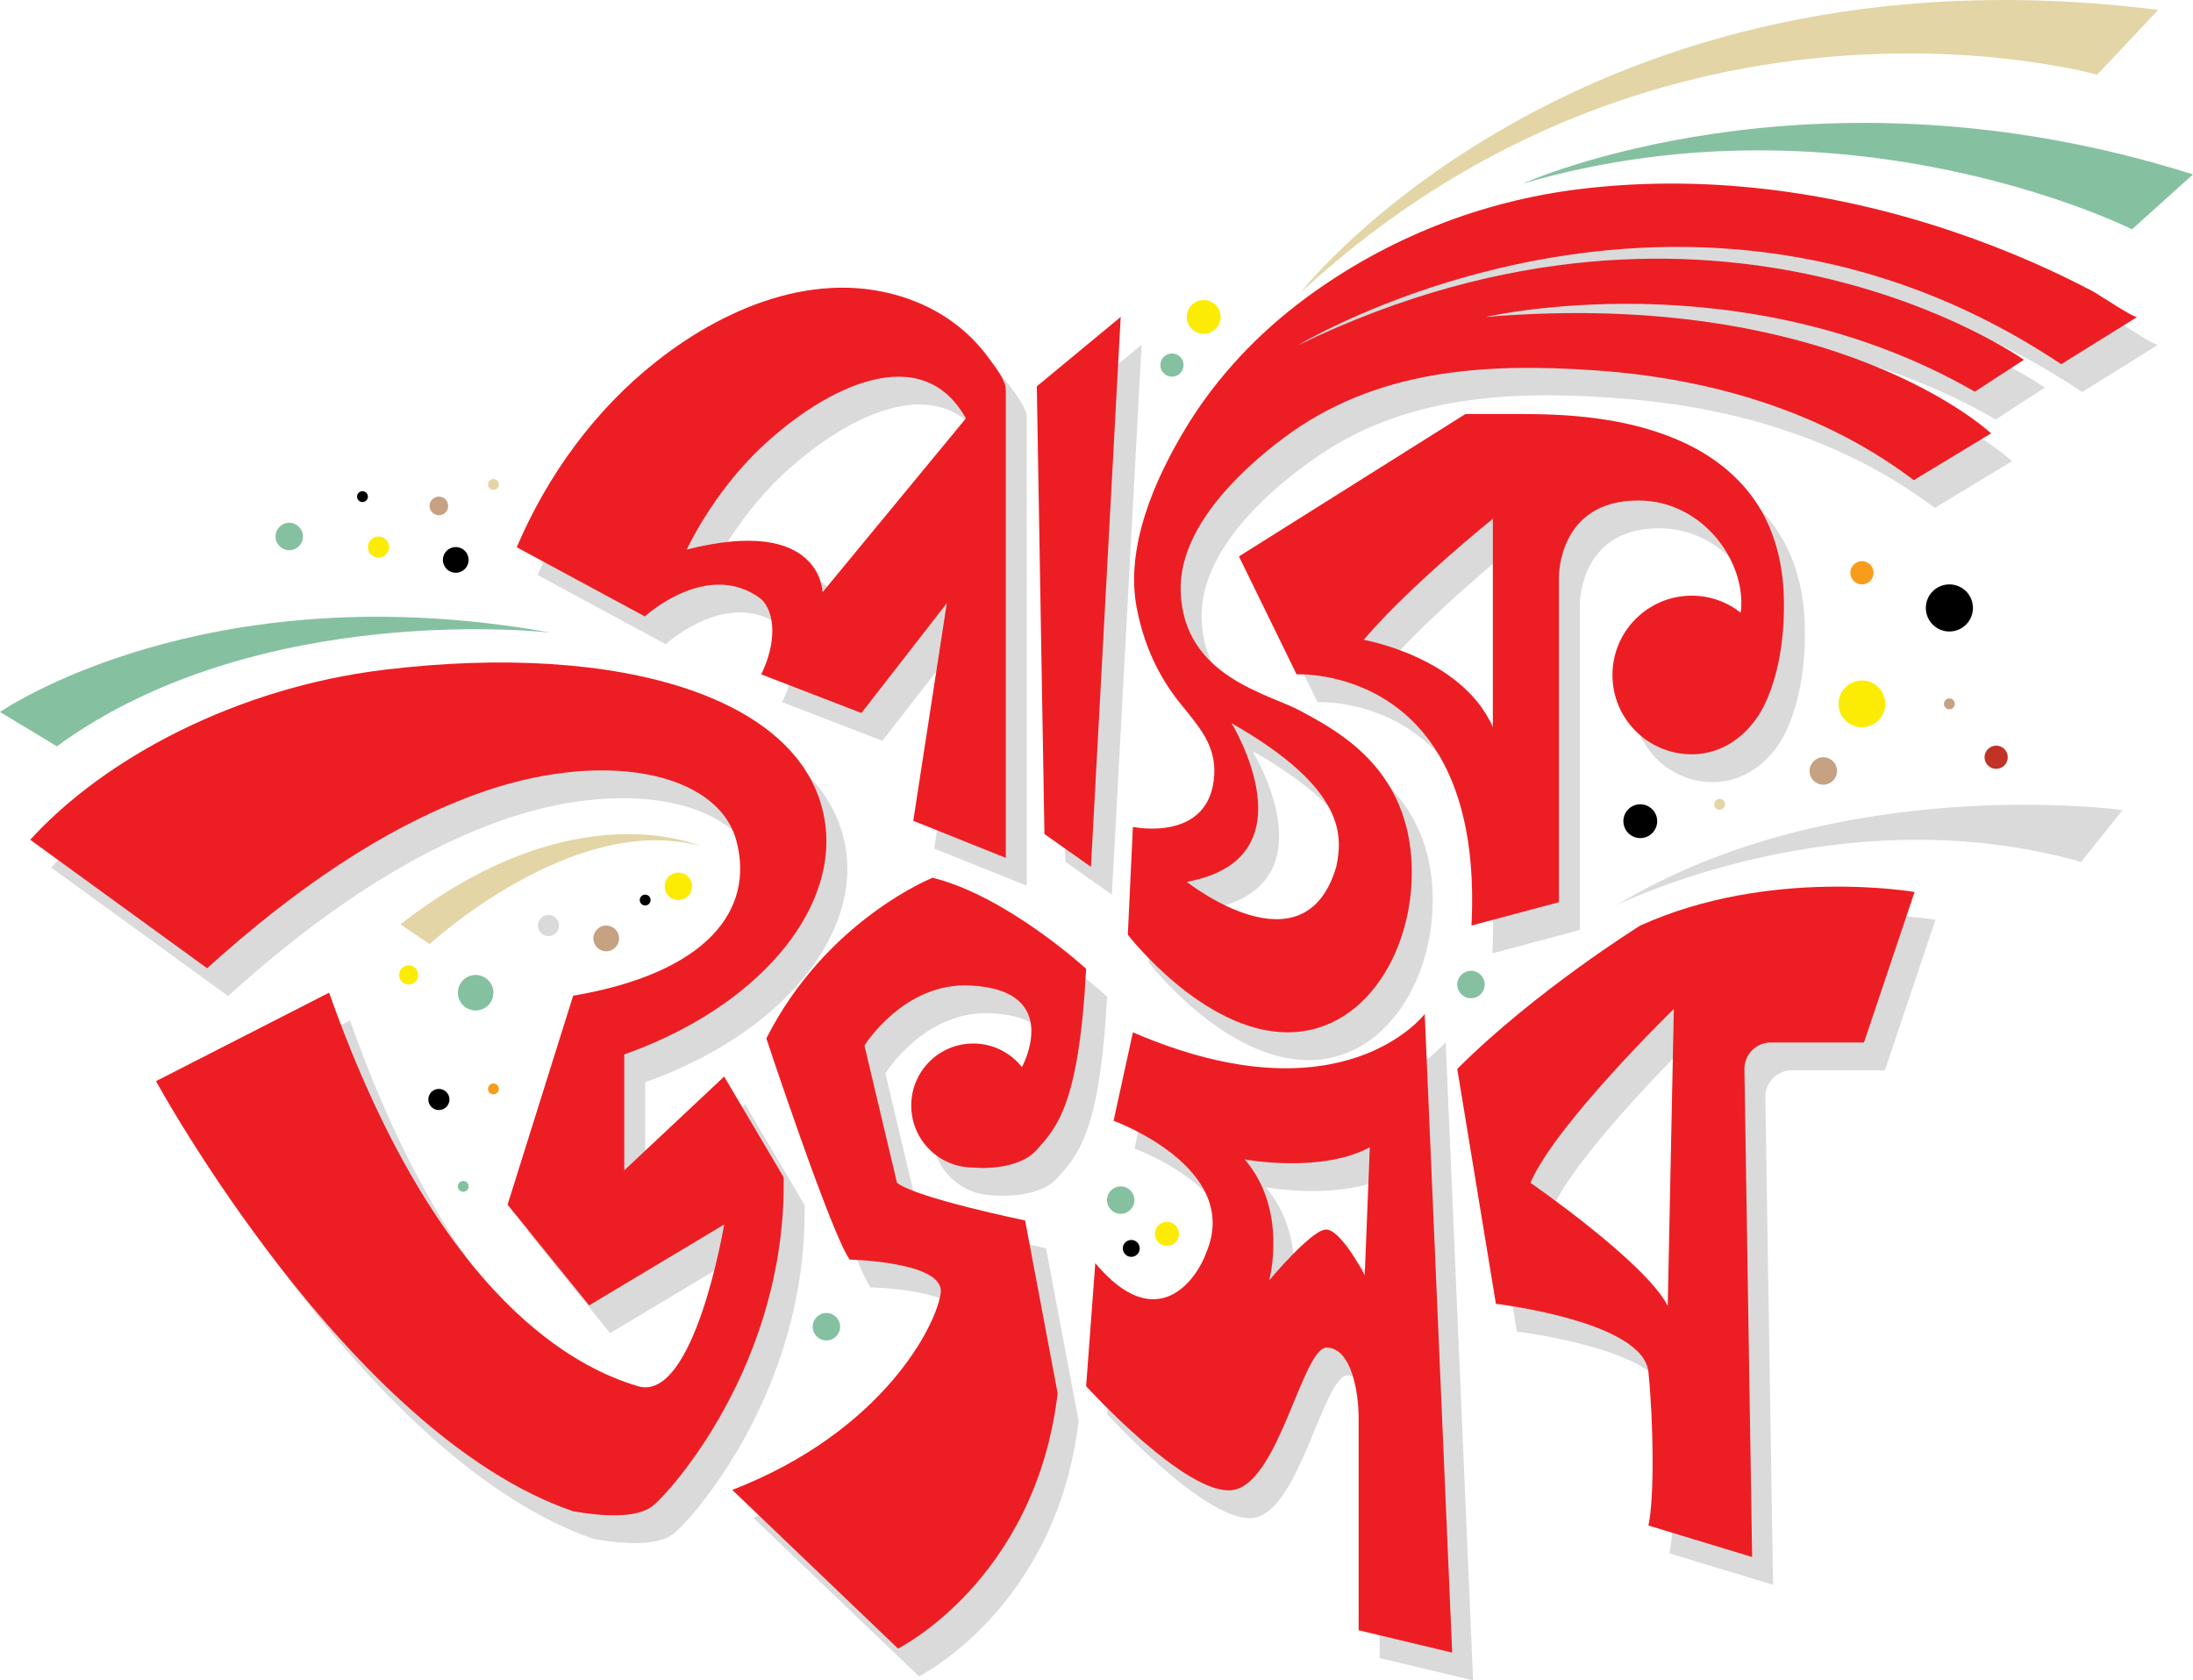 <?xml version="1.0" encoding="utf-8"?>
<!-- Generator: Adobe Illustrator 24.0.1, SVG Export Plug-In . SVG Version: 6.00 Build 0)  -->
<svg version="1.1" id="Layer_1" xmlns="http://www.w3.org/2000/svg" xmlns:xlink="http://www.w3.org/1999/xlink" x="0px" y="0px"
	 viewBox="0 0 512 392.29" enable-background="new 0 0 512 392.29" xml:space="preserve">
<g>
	<g>
		<g>
			<path fill="#E3D5A6" d="M303.57,68.369c0,0,64.808-83.146,200.299-66.054l-14.243,15.134
				C489.626,17.449,389.506-11.038,303.57,68.369z"/>
			<path fill="#85C1A1" d="M355.559,42.85c0,0,67.182-30.386,156.441-2.137l-14.243,12.819
				C497.757,53.532,431.999,20.535,355.559,42.85z"/>
			<path fill="#E3D5A6" d="M163.272,197.451c0,0-29.377-13.175-69.793,18.339l6.818,4.629
				C100.297,220.418,133.647,189.577,163.272,197.451z"/>
		</g>
		<g>
			<path fill="#DBDADA" d="M235.498,89.778c-4.208-5.739-10.044-10.125-16.625-12.795c-21.091-8.558-43.807,0.546-60.678,13.831
				c-14.419,11.356-25.477,26.602-32.668,43.431l29.911,16.143c0,0,14.718-13.531,27.181-4.036c3.205,3.086,3.68,9.97,0,17.567
				l23.383,9.021l19.941-25.638l-7.834,50.802l21.603,8.652c0,0,0-109.222,0-109.306C239.712,95.094,236.773,91.517,235.498,89.778z
				 M196.922,144.75c0,0-0.178-17.982-31.692-9.97c0,0,5.968-13.089,17.389-23.858c15.029-14.171,37.456-25.279,47.775-6.766
				L196.922,144.75z"/>
			<polygon fill="#DBDADA" points="246.952,96.678 248.733,201.19 259.593,208.846 266.537,80.476 			"/>
			<path fill="#DBDADA" d="M486.124,91.515c0,0,17.743-11.037,17.745-11.039c-0.614,0.382-9.306-5.412-10.11-5.839
				c-9.002-4.773-18.367-8.873-27.942-12.354c-29.271-10.641-61.036-15.449-92.073-11.657c-23.184,2.833-45.13,11.525-63.927,25.388
				c-11.133,8.211-20.828,18.441-28.018,30.284c-7.282,11.996-14.261,27.83-11.521,42.092c1.626,8.466,4.985,16.01,10.444,22.659
				c4.103,4.997,8.065,9.48,7.654,16.372c-0.95,15.905-18.991,12.107-18.991,12.107l-1.187,25.164c0,0,17.567,22.79,37.27,22.79
				s31.098-22.315,28.724-42.73c-2.374-20.416-18.279-28.25-25.638-32.285c-7.359-4.036-27.3-7.893-28.012-27.805
				c-0.577-16.123,15.984-30.722,28.06-38.781c21.351-14.248,47.183-14.799,71.894-12.692c25.523,2.176,50.582,9.817,71.205,25.39
				l18.042-10.92c0,0-35.965-34.01-117.984-27.181c0,0,59.823-13.887,114.185,17.448l11.459-7.444c0,0-71.519-50.717-169.324-3.476
				C308.081,87.005,397.815,32.642,486.124,91.515z M316.864,208.846c-7.46,25.295-34.897,3.502-34.897,3.502
				c29.911-5.46,10.445-37.033,10.445-37.033C319.475,190.745,318.289,201.902,316.864,208.846z"/>
			<path fill="#DBDADA" d="M421.343,145.422c-0.232-6.788-1.771-13.58-5.133-19.524c-4.108-7.261-10.696-12.627-18.209-16.098
				c-11.53-5.326-24.661-6.653-37.219-6.653c-13.769,0-13.769,0-13.769,0l-52.868,33.235l13.461,27.537
				c0,0,43.917-2.374,40.831,58.636l20.416-5.46V141.13c0,0-0.237-17.804,18.517-17.804c15.2,0,25.406,14.502,23.928,26.191
				c-3.15-2.479-7.114-3.97-11.433-3.97c-10.226,0-18.517,8.29-18.517,18.517c0,10.226,8.29,18.516,18.516,18.517
				c7.87,0,14.181-5.308,17.303-12.239C420.594,162.734,421.626,153.687,421.343,145.422z M353.422,176.264
				c-7.122-16.38-30.149-20.416-30.149-20.416c10.92-12.819,30.149-28.25,30.149-28.25V176.264z"/>
			<path fill="#DBDADA" d="M150.631,252.645c30.891-10.95,49.444-33.104,46.98-53.39c-3.628-29.87-47.866-43.108-103.064-36.404
				c-34.499,4.19-65.265,20.639-82.602,39.678l41.296,29.996c20.593-18.602,41.128-32.582,62.23-40.416
				c29.951-11.119,57.08-5.44,61.351,10.683s-6.784,30.801-38.12,36.143l-15.312,48.784l19.051,23.502l31.514-18.873
				c0,0-6.944,41.662-20.119,37.745s-46.291-18.873-72.108-91.871l-40.416,20.653c0,0,44.867,82.434,97.39,100.417
				c7.122,1.246,14.6,1.602,18.339-1.068s31.514-33.116,30.802-76.915l-13.887-23.502l-23.324,21.899V252.645z"/>
			<path fill="#DBDADA" d="M243.482,255.6c-2.652-3.355-6.758-5.508-11.366-5.508c-7.998,0-14.481,6.483-14.481,14.481
				c0,7.998,6.483,14.481,14.481,14.481c0,0,10.208,1.068,14.837-4.154c4.629-5.223,9.852-10.445,11.513-42.256
				c0,0-18.517-16.973-35.846-21.247c0,0-24.807,9.852-38.814,37.508c0,0,15.193,45.817,19.466,51.633
				c0,0,22.077,0.475,21.247,7.715s-13.175,32.285-48.665,46.054l38.695,37.033c0,0,32.048-15.905,37.27-59.585l-7.597-40.357
				c0,0-25.401-5.223-29.911-8.783l-7.597-32.048c0,0,9.258-14.956,24.926-14.006C253.243,237.748,243.482,255.6,243.482,255.6z"/>
			<path fill="#DBDADA" d="M343.927,392.29l-6.41-149.082c0,0-19.229,25.401-68.131,4.273l-0.187,0.857l-4.323,19.796
				c0,0,30.149,10.92,21.603,30.861c-1.899,5.46-11.157,19.941-25.876,2.374l-2.137,28.724c0,0,23.739,26.113,34.422,24.214
				c10.683-1.899,16.143-33.472,21.84-33.235c5.697,0.237,7.359,10.445,7.359,16.38s0,49.615,0,49.615L343.927,392.29z
				 M314.253,293.535c-3.561,0.475-13.057,11.87-13.057,11.87s4.51-16.38-5.697-28.25c0,0,17.804,3.323,29.199-2.849l-1.187,29.911
				C323.511,304.218,317.814,293.06,314.253,293.535z"/>
			<path fill="#DBDADA" d="M387.844,222.555c0,0-24.451,15.193-42.73,33.472l9.021,54.837c0,0,34.422,4.036,35.609,15.905
				c1.187,11.87,1.424,29.437,0,35.846l24.214,7.359l-1.8-113.847c-0.055-3.449,2.726-6.273,6.175-6.273h21.738l11.81-35.134
				C451.881,214.721,418.052,208.846,387.844,222.555z M394.254,311.34c-5.223-10.208-32.048-28.724-32.048-28.724
				c5.697-13.531,33.472-40.594,33.472-40.594L394.254,311.34z"/>
		</g>
	</g>
	<g>
		<g>
			<path fill="#85C1A1" d="M128.65,147.698c0,0-68.013-8.012-115.372,26.529L0,166.214C0,166.214,47.64,133.098,128.65,147.698z"/>
			<path fill="#DBDADA" d="M377.273,211.398c0,0,52.21-26.157,108.607-10.18l9.676-12.119
				C495.557,189.099,428.891,179.983,377.273,211.398z"/>
		</g>
		<g>
			<path fill="#EC1E24" d="M230.609,83.289c-4.208-5.739-10.044-10.125-16.625-12.795c-21.091-8.558-43.807,0.546-60.678,13.831
				c-14.419,11.356-25.477,26.602-32.668,43.431l29.911,16.143c0,0,14.718-13.531,27.181-4.036c3.205,3.086,3.68,9.97,0,17.567
				l23.383,9.021l19.941-25.638l-7.834,50.802l21.603,8.652c0,0,0-109.222,0-109.306C234.824,88.605,231.885,85.029,230.609,83.289z
				 M192.034,138.261c0,0-0.178-17.982-31.692-9.97c0,0,5.968-13.089,17.389-23.858c15.029-14.171,37.456-25.279,47.775-6.766
				L192.034,138.261z"/>
			<polygon fill="#EC1E24" points="242.064,90.19 243.845,194.701 254.705,202.357 261.649,73.988 			"/>
			<path fill="#EC1E24" d="M481.236,85.026c0,0,17.743-11.037,17.745-11.039c-0.614,0.382-9.306-5.412-10.11-5.839
				c-9.002-4.773-18.367-8.873-27.942-12.354c-29.271-10.641-61.036-15.449-92.073-11.657c-23.184,2.833-45.13,11.525-63.927,25.388
				c-11.133,8.211-20.828,18.441-28.018,30.284c-7.282,11.996-14.261,27.83-11.521,42.092c1.626,8.466,4.985,16.01,10.444,22.659
				c4.103,4.997,8.065,9.48,7.654,16.372c-0.95,15.905-18.991,12.107-18.991,12.107l-1.187,25.164c0,0,17.567,22.79,37.27,22.79
				s31.098-22.315,28.724-42.73c-2.374-20.416-18.279-28.25-25.638-32.285c-7.359-4.036-27.3-7.893-28.012-27.805
				c-0.522-14.587,13.384-27.956,24.03-35.93c21.423-16.046,46.912-17.563,72.684-15.791c26.638,1.831,52.921,9.385,74.445,25.638
				l18.042-10.92c0,0-35.965-34.01-117.984-27.181c0,0,59.823-13.887,114.185,17.448l11.459-7.444c0,0-71.519-50.717-169.324-3.476
				C303.192,80.516,392.926,26.153,481.236,85.026z M311.976,202.357c-7.46,25.295-34.897,3.502-34.897,3.502
				c29.911-5.46,10.445-37.033,10.445-37.033C314.587,184.256,313.4,195.413,311.976,202.357z"/>
			<path fill="#EC1E24" d="M416.455,138.933c-0.232-6.788-1.771-13.58-5.133-19.524c-4.108-7.261-10.696-12.627-18.209-16.098
				c-11.53-5.326-24.661-6.653-37.219-6.653c-13.769,0-13.769,0-13.769,0l-52.868,33.235l13.461,27.537
				c0,0,43.917-2.374,40.831,58.636l20.416-5.46v-75.965c0,0-0.237-17.804,18.517-17.804c15.2,0,25.406,14.502,23.928,26.191
				c-3.15-2.479-7.114-3.97-11.433-3.97c-10.226,0-18.517,8.29-18.517,18.517c0,10.226,8.29,18.516,18.517,18.517
				c7.87,0,14.181-5.308,17.303-12.239C415.706,156.245,416.737,147.198,416.455,138.933z M348.534,169.775
				c-7.122-16.38-30.149-20.416-30.149-20.416c10.92-12.819,30.149-28.25,30.149-28.25V169.775z"/>
			<path fill="#EC1E24" d="M145.742,246.156c30.891-10.95,49.444-33.104,46.98-53.39c-3.628-29.87-47.866-43.108-103.064-36.404
				c-34.499,4.19-65.265,20.639-82.602,39.678l41.296,29.996c20.593-18.602,41.128-32.582,62.23-40.416
				c29.951-11.119,57.08-5.44,61.351,10.683s-6.784,30.801-38.12,36.143l-15.312,48.784l19.051,23.502l31.514-18.873
				c0,0-6.944,41.662-20.119,37.745s-46.291-18.873-72.108-91.871l-40.416,20.653c0,0,44.867,82.434,97.39,100.417
				c7.122,1.246,14.6,1.602,18.339-1.068c3.739-2.671,31.514-33.116,30.802-76.915l-13.887-23.502l-23.324,21.899V246.156z"/>
			<path fill="#EC1E24" d="M238.594,249.112c-2.652-3.355-6.758-5.508-11.366-5.508c-7.998,0-14.481,6.483-14.481,14.481
				c0,7.998,6.483,14.481,14.481,14.481c0,0,10.208,1.068,14.837-4.154c4.629-5.223,9.852-10.445,11.513-42.256
				c0,0-18.517-16.973-35.846-21.247c0,0-24.807,9.852-38.814,37.508c0,0,15.193,45.817,19.466,51.633
				c0,0,22.077,0.475,21.247,7.715c-0.831,7.24-13.175,32.285-48.665,46.054l38.695,37.033c0,0,32.048-15.905,37.27-59.585
				l-7.597-40.357c0,0-25.401-5.223-29.911-8.784l-7.597-32.048c0,0,9.258-14.956,24.926-14.006
				C248.355,231.259,238.594,249.112,238.594,249.112z"/>
			<path fill="#EC1E24" d="M339.039,385.801l-6.41-149.082c0,0-19.229,25.401-68.131,4.273l-0.187,0.857l-4.323,19.796
				c0,0,30.149,10.92,21.603,30.861c-1.899,5.46-11.157,19.941-25.876,2.374l-2.137,28.724c0,0,23.739,26.113,34.422,24.214
				c10.683-1.899,16.143-33.472,21.84-33.235c5.697,0.237,7.359,10.445,7.359,16.38c0,5.935,0,49.615,0,49.615L339.039,385.801z
				 M309.365,287.046c-3.561,0.475-13.057,11.87-13.057,11.87s4.51-16.38-5.697-28.25c0,0,17.804,3.323,29.199-2.849l-1.187,29.911
				C318.623,297.729,312.926,286.572,309.365,287.046z"/>
			<path fill="#EC1E24" d="M382.956,216.066c0,0-24.451,15.193-42.73,33.472l9.021,54.837c0,0,34.422,4.036,35.609,15.905
				c1.187,11.87,1.424,29.437,0,35.846l24.214,7.359l-1.8-113.847c-0.055-3.449,2.726-6.273,6.175-6.273h21.738l11.81-35.134
				C446.992,208.232,413.164,202.357,382.956,216.066z M389.366,304.851c-5.223-10.208-32.048-28.724-32.048-28.724
				c5.697-13.531,33.472-40.594,33.472-40.594L389.366,304.851z"/>
		</g>
	</g>
	<g>
		<circle cx="455.123" cy="141.923" r="5.499"/>
		<circle cx="264.119" cy="291.435" r="1.976"/>
		<circle fill="#85C1A1" cx="273.618" cy="85.225" r="2.711"/>
		<circle fill="#FCEC04" cx="434.707" cy="164.315" r="5.46"/>
		<circle fill="#C6A182" cx="141.529" cy="219.069" r="3.003"/>
		<circle fill="#F89C1C" cx="434.707" cy="133.713" r="2.711"/>
		<circle fill="#C03326" cx="466.043" cy="176.778" r="2.711"/>
		<circle fill="#C6A182" cx="425.686" cy="179.983" r="3.205"/>
		<circle fill="#85C1A1" cx="67.53" cy="125.239" r="3.205"/>
		<circle fill="#FCEC04" cx="158.384" cy="206.907" r="3.205"/>
		<circle fill="#85C1A1" cx="111.047" cy="231.749" r="4.149"/>
		<circle fill="#85C1A1" cx="192.941" cy="309.718" r="3.205"/>
		<circle fill="#85C1A1" cx="261.649" cy="280.162" r="3.205"/>
		<circle fill="#85C1A1" cx="343.43" cy="229.835" r="3.205"/>
		<circle fill="#DBDADA" cx="128.037" cy="216.066" r="2.468"/>
		<circle cx="102.467" cy="256.671" r="2.468"/>
		<circle cx="382.956" cy="191.705" r="3.946"/>
		<circle fill="#FCEC04" cx="281.025" cy="73.988" r="3.946"/>
		<circle fill="#C6A182" cx="102.467" cy="118.106" r="2.17"/>
		<circle fill="#E3D5A6" cx="401.473" cy="187.76" r="1.266"/>
		<circle cx="150.629" cy="210.112" r="1.266"/>
		<circle cx="106.404" cy="130.71" r="3.003"/>
		<circle fill="#FCEC04" cx="88.362" cy="127.707" r="2.468"/>
		<circle fill="#E3D5A6" cx="115.196" cy="113.098" r="1.266"/>
		<circle cx="84.628" cy="115.936" r="1.266"/>
		<circle fill="#F89C1C" cx="115.196" cy="254.203" r="1.266"/>
		<circle fill="#85C1A1" cx="108.164" cy="276.957" r="1.266"/>
		<circle fill="#FCEC04" cx="95.415" cy="227.6" r="2.236"/>
		<circle fill="#C6A182" cx="455.123" cy="164.315" r="1.266"/>
		<circle fill="#FCEC04" cx="272.445" cy="288.038" r="2.804"/>
	</g>
</g>
</svg>
